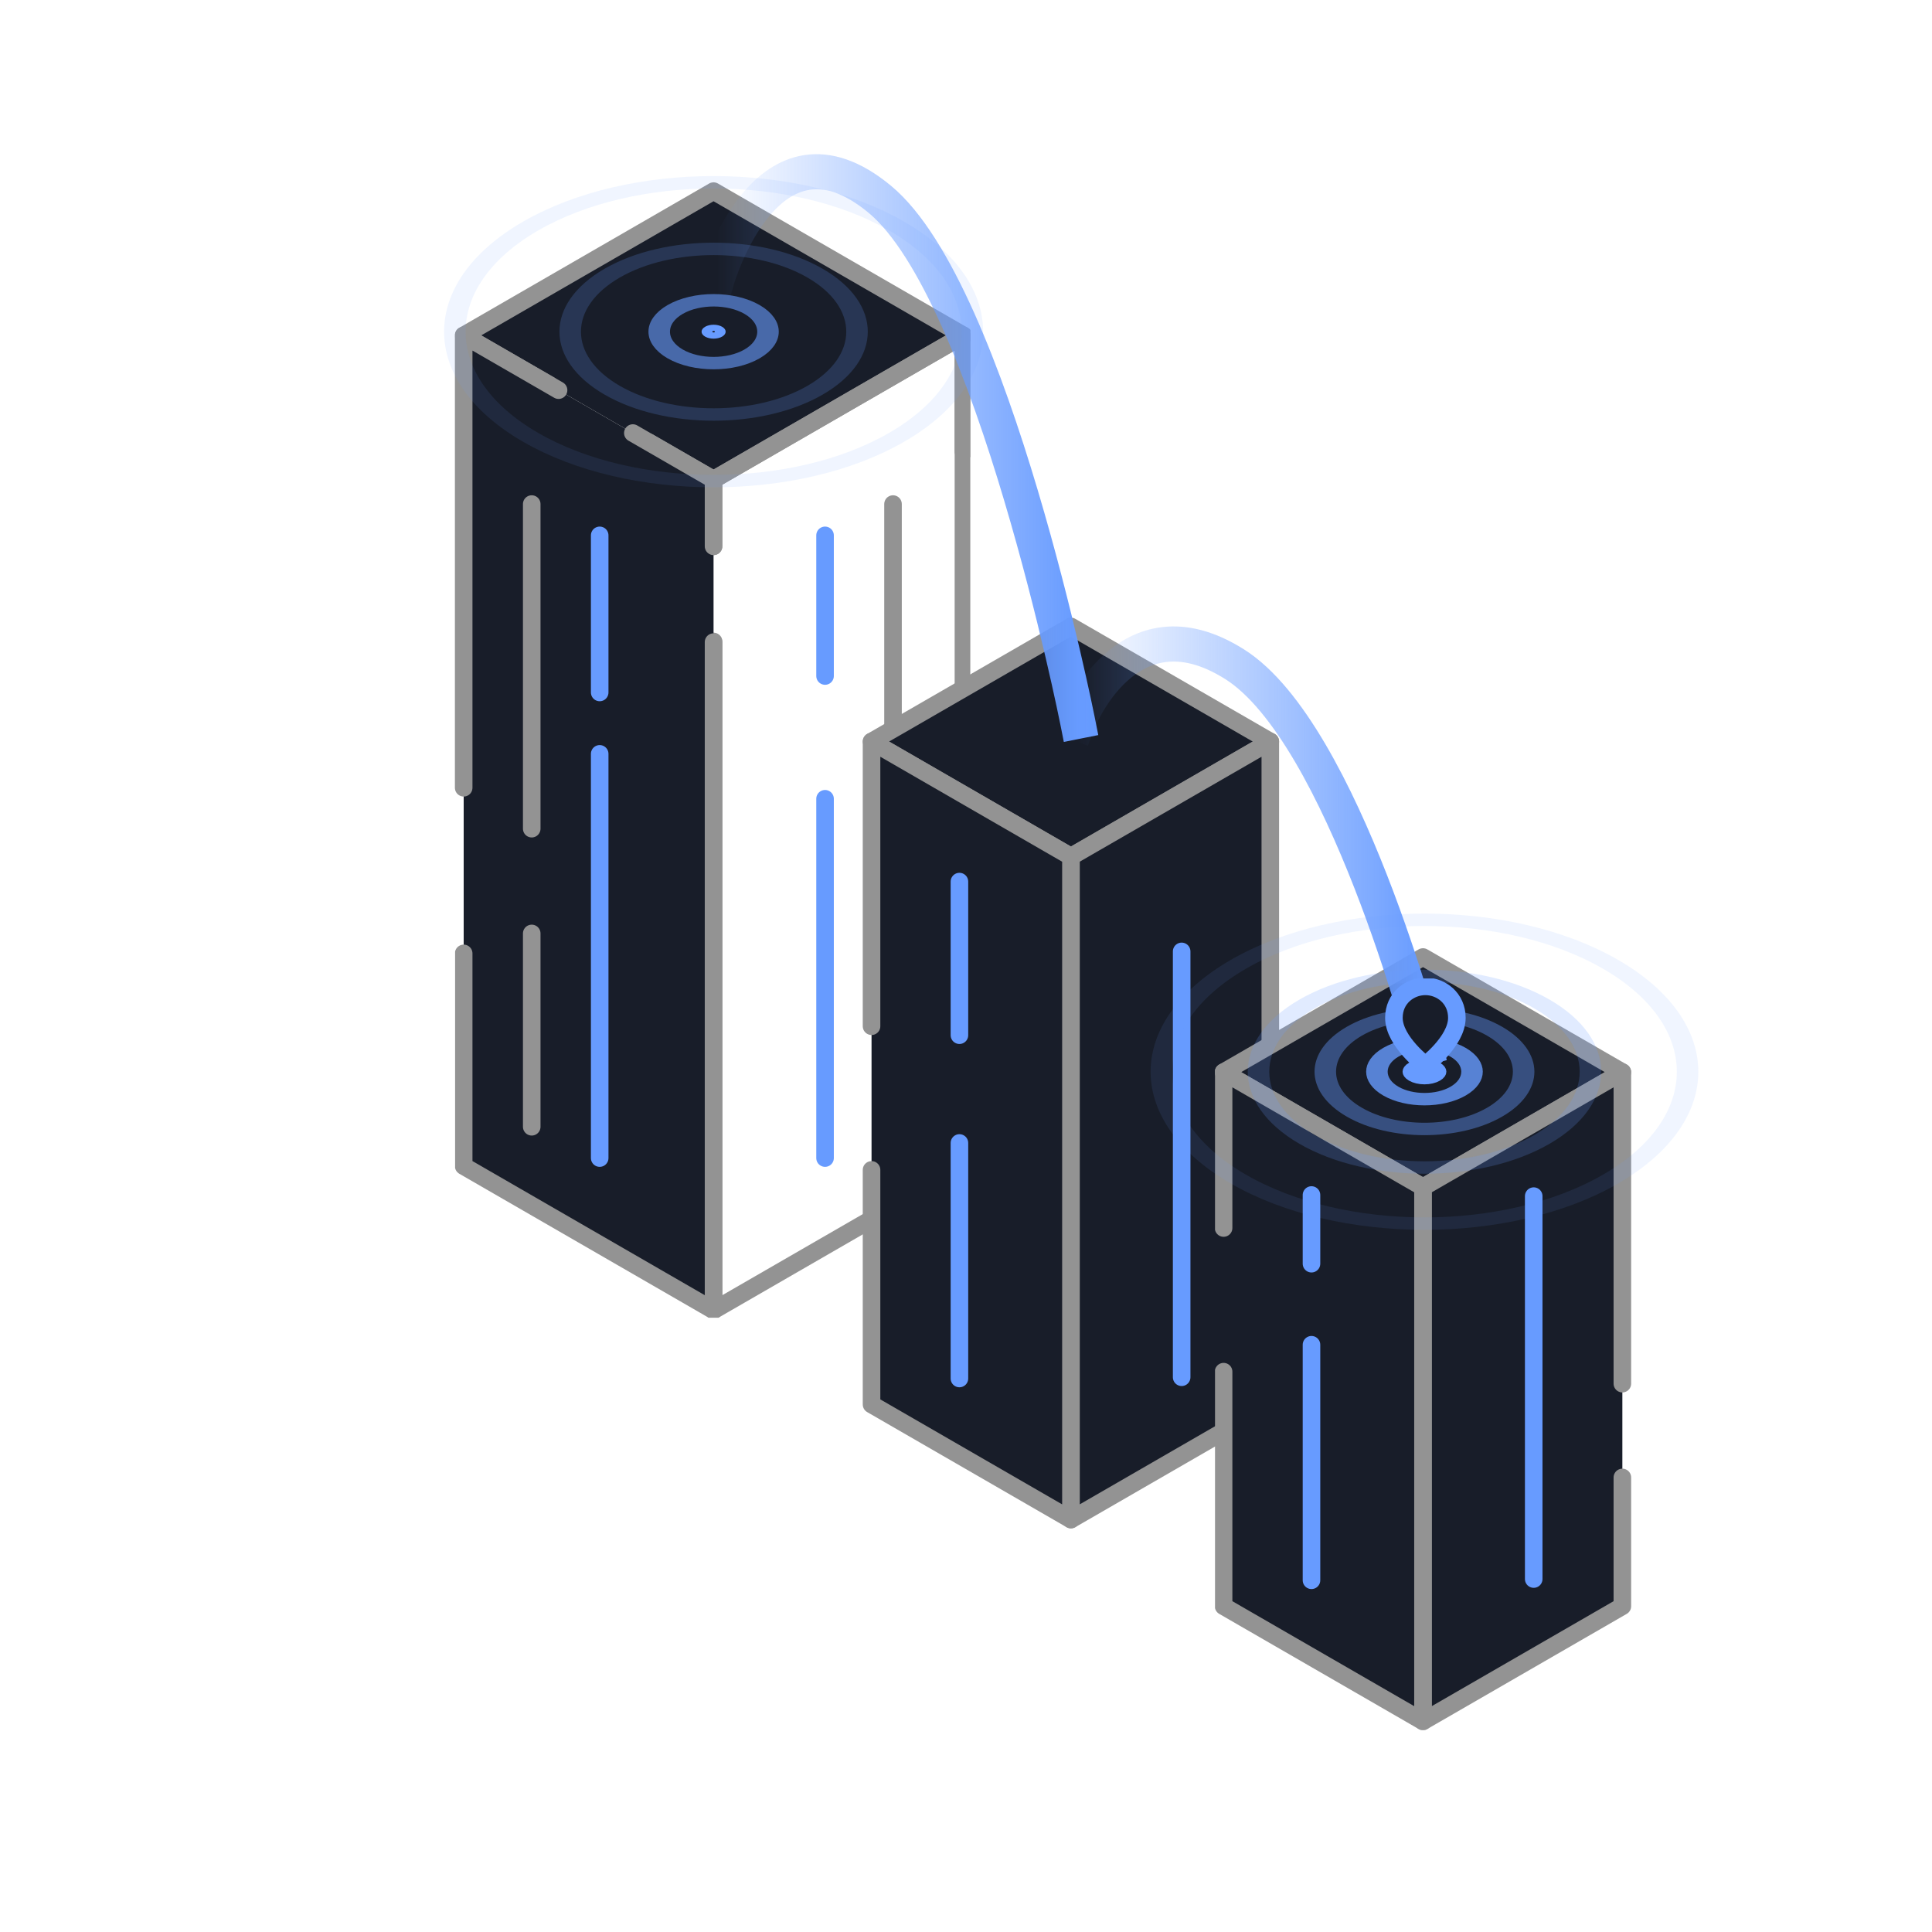 <svg width="220" height="220" viewBox="0 0 220 220" fill="none" xmlns="http://www.w3.org/2000/svg">
<g clip-path="url(#clip0)">
<path d="M73.856 50.348L81.253 54.616L109.707 38.19L81.253 21.763L52.8 38.19L62.597 43.846" fill="#181D29"/>
<path d="M73.856 50.348L81.253 54.616L109.707 38.19L81.253 21.763L52.8 38.19L62.597 43.846" stroke="#939393" stroke-width="2" stroke-linecap="round" stroke-linejoin="round"/>
<path d="M81.253 73.044L81.253 149.216L109.707 132.79V38.577" stroke="#939393" stroke-width="2" stroke-linecap="round" stroke-linejoin="round"/>
<path d="M109.707 51.414V38.19L81.253 54.616V62.209" stroke="#939393" stroke-width="2" stroke-linecap="round" stroke-linejoin="round"/>
<path d="M72.062 49.312L81.253 54.616V149.216L52.8 132.79V38.19L63.605 44.428" fill="#181D29"/>
<path d="M52.8 89.704V38.19L63.605 44.428" stroke="#939393" stroke-width="2" stroke-linecap="round" stroke-linejoin="round"/>
<path d="M81.253 73.116V149.216L52.8 132.79V108.565" stroke="#939393" stroke-width="2" stroke-linecap="round" stroke-linejoin="round"/>
<path d="M72.062 49.312L81.253 54.617V62.209" stroke="#939393" stroke-width="2" stroke-linecap="round" stroke-linejoin="round"/>
<path d="M60.549 106.292V128.307" stroke="#939393" stroke-width="2" stroke-linecap="round" stroke-linejoin="round"/>
<path d="M60.549 57.398V94.363" stroke="#939393" stroke-width="2" stroke-linecap="round" stroke-linejoin="round"/>
<path d="M68.288 85.842V131.871" stroke="#679BFF" stroke-width="2" stroke-linecap="round" stroke-linejoin="round"/>
<path d="M68.288 60.962V78.851" stroke="#679BFF" stroke-width="2" stroke-linecap="round" stroke-linejoin="round"/>
<path d="M101.689 117.199V128.307" stroke="#939393" stroke-width="2" stroke-linecap="round" stroke-linejoin="round"/>
<path d="M101.689 57.398V102.2" stroke="#939393" stroke-width="2" stroke-linecap="round" stroke-linejoin="round"/>
<path d="M93.95 90.956V131.871" stroke="#679BFF" stroke-width="2" stroke-linecap="round" stroke-linejoin="round"/>
<path d="M93.95 60.962V76.978" stroke="#679BFF" stroke-width="2" stroke-linecap="round" stroke-linejoin="round"/>
</g>
<g clip-path="url(#clip1)">
<path d="M99.244 84.44L121.948 97.547L144.652 84.44L121.948 71.333L99.244 84.44Z" fill="#181D29" stroke="#939393" stroke-width="2" stroke-linecap="round" stroke-linejoin="round"/>
<path d="M144.652 134.58V84.44L121.948 97.547V173.036L144.652 159.929V145.263" fill="#181D29"/>
<path d="M144.652 134.58V84.44L121.948 97.547V173.036L144.652 159.929V145.263" stroke="#939393" stroke-width="2" stroke-linecap="round" stroke-linejoin="round"/>
<path d="M99.244 116.858V84.44L121.948 97.547V173.036L99.244 159.929V133.216" fill="#181D29"/>
<path d="M99.244 116.858V84.44L121.948 97.547V173.036L99.244 159.929V133.216" stroke="#939393" stroke-width="2" stroke-linecap="round" stroke-linejoin="round"/>
<path d="M134.557 108.337V156.83" stroke="#679BFF" stroke-width="2" stroke-linecap="round" stroke-linejoin="round"/>
<path d="M109.252 130.151V156.972" stroke="#679BFF" stroke-width="2" stroke-linecap="round" stroke-linejoin="round"/>
<path d="M109.252 100.388V117.88" stroke="#679BFF" stroke-width="2" stroke-linecap="round" stroke-linejoin="round"/>
</g>
<g clip-path="url(#clip2)">
<path d="M139.333 122.085L162.037 135.192L184.741 122.085L162.037 108.977L139.333 122.085Z" fill="#181D29" stroke="#939393" stroke-width="2" stroke-linecap="round" stroke-linejoin="round"/>
<path d="M184.741 157.558V122.084L162.037 135.192V196.014L184.741 182.907V168.24" fill="#181D29"/>
<path d="M184.741 157.558V122.084L162.037 135.192V196.014L184.741 182.907V168.24" stroke="#939393" stroke-width="2" stroke-linecap="round" stroke-linejoin="round"/>
<path d="M139.333 139.836V122.084L162.037 135.192V196.014L139.333 182.907V156.194" fill="#181D29"/>
<path d="M139.333 139.836V122.084L162.037 135.192V196.014L139.333 182.907V156.194" stroke="#939393" stroke-width="2" stroke-linecap="round" stroke-linejoin="round"/>
<path d="M174.646 136.204V179.808" stroke="#679BFF" stroke-width="2" stroke-linecap="round" stroke-linejoin="round"/>
<path d="M149.341 153.129V179.949" stroke="#679BFF" stroke-width="2" stroke-linecap="round" stroke-linejoin="round"/>
<path d="M149.341 136.077V143.899" stroke="#679BFF" stroke-width="2" stroke-linecap="round" stroke-linejoin="round"/>
</g>
<circle r="0.62" transform="matrix(0.866 -0.5 0.866 0.5 81.26 37.77)" stroke="#679BFF"/>
<g opacity="0.6">
<circle r="5.058" transform="matrix(0.866 -0.5 0.866 0.5 81.26 37.77)" stroke="#679BFF" stroke-width="2"/>
</g>
<g opacity="0.2">
<circle r="13.335" transform="matrix(0.866 -0.5 0.866 0.5 81.26 37.77)" stroke="#679BFF" stroke-width="2"/>
</g>
<g opacity="0.1">
<circle r="24.06" transform="matrix(0.866 -0.5 0.866 0.5 81.26 37.77)" stroke="#679BFF" stroke-width="2"/>
</g>
<circle r="1.036" transform="matrix(0.866 -0.5 0.866 0.5 162.207 122.036)" stroke="#679BFF" stroke-width="2"/>
<g opacity="0.8">
<circle r="4.423" transform="matrix(0.866 -0.5 0.866 0.5 162.207 122.036)" stroke="#679BFF" stroke-width="2"/>
</g>
<g opacity="0.4">
<circle r="9.221" transform="matrix(0.866 -0.5 0.866 0.5 162.207 122.036)" stroke="#679BFF" stroke-width="2"/>
</g>
<g opacity="0.2">
<circle r="15.431" transform="matrix(0.866 -0.5 0.866 0.5 162.207 122.036)" stroke="#679BFF" stroke-width="2"/>
</g>
<g opacity="0.1">
<circle r="24.463" transform="matrix(0.866 -0.5 0.866 0.5 162.207 122.036)" stroke="#679BFF" stroke-width="2"/>
</g>
<path d="M81.644 31.826C81.644 31.826 87.369 12.069 100.187 22.695C113.004 33.321 122.711 82.133 122.711 82.133" stroke="url(#paint0_linear)" stroke-width="4" stroke-linecap="square"/>
<path d="M122.711 82.345C122.711 82.345 128.231 67.835 140.591 75.639C152.951 83.442 162.311 119.289 162.311 119.289" stroke="url(#paint1_linear)" stroke-width="4" stroke-linecap="square"/>
<g clip-path="url(#clip3)">
<path d="M162.311 121.281C162.311 121.281 158.726 118.592 158.726 115.903C158.726 113.663 160.519 112.318 162.311 112.318C164.104 112.318 165.896 113.663 165.896 115.903C165.896 118.592 162.311 121.281 162.311 121.281Z" fill="#181D29" stroke="#679BFF" stroke-width="2"/>
</g>
<defs>
<linearGradient id="paint0_linear" x1="122.711" y1="82.133" x2="81.644" y2="82.133" gradientUnits="userSpaceOnUse">
<stop stop-color="#679BFF"/>
<stop offset="1" stop-color="#679BFF" stop-opacity="0"/>
</linearGradient>
<linearGradient id="paint1_linear" x1="162.311" y1="119.289" x2="122.711" y2="119.289" gradientUnits="userSpaceOnUse">
<stop stop-color="#679BFF"/>
<stop offset="1" stop-color="#679BFF" stop-opacity="0"/>
</linearGradient>
<clipPath id="clip0">
<rect width="58.667" height="129.556" fill="white" transform="translate(51.822 20.488)"/>
</clipPath>
<clipPath id="clip1">
<rect width="47.422" height="103.644" fill="white" transform="translate(98.267 70.355)"/>
</clipPath>
<clipPath id="clip2">
<rect width="47.422" height="103.644" fill="white" transform="translate(138.356 93.333)"/>
</clipPath>
<clipPath id="clip3">
<rect width="10.756" height="10.755" fill="white" transform="translate(156.933 111.422)"/>
</clipPath>
</defs>
</svg>
